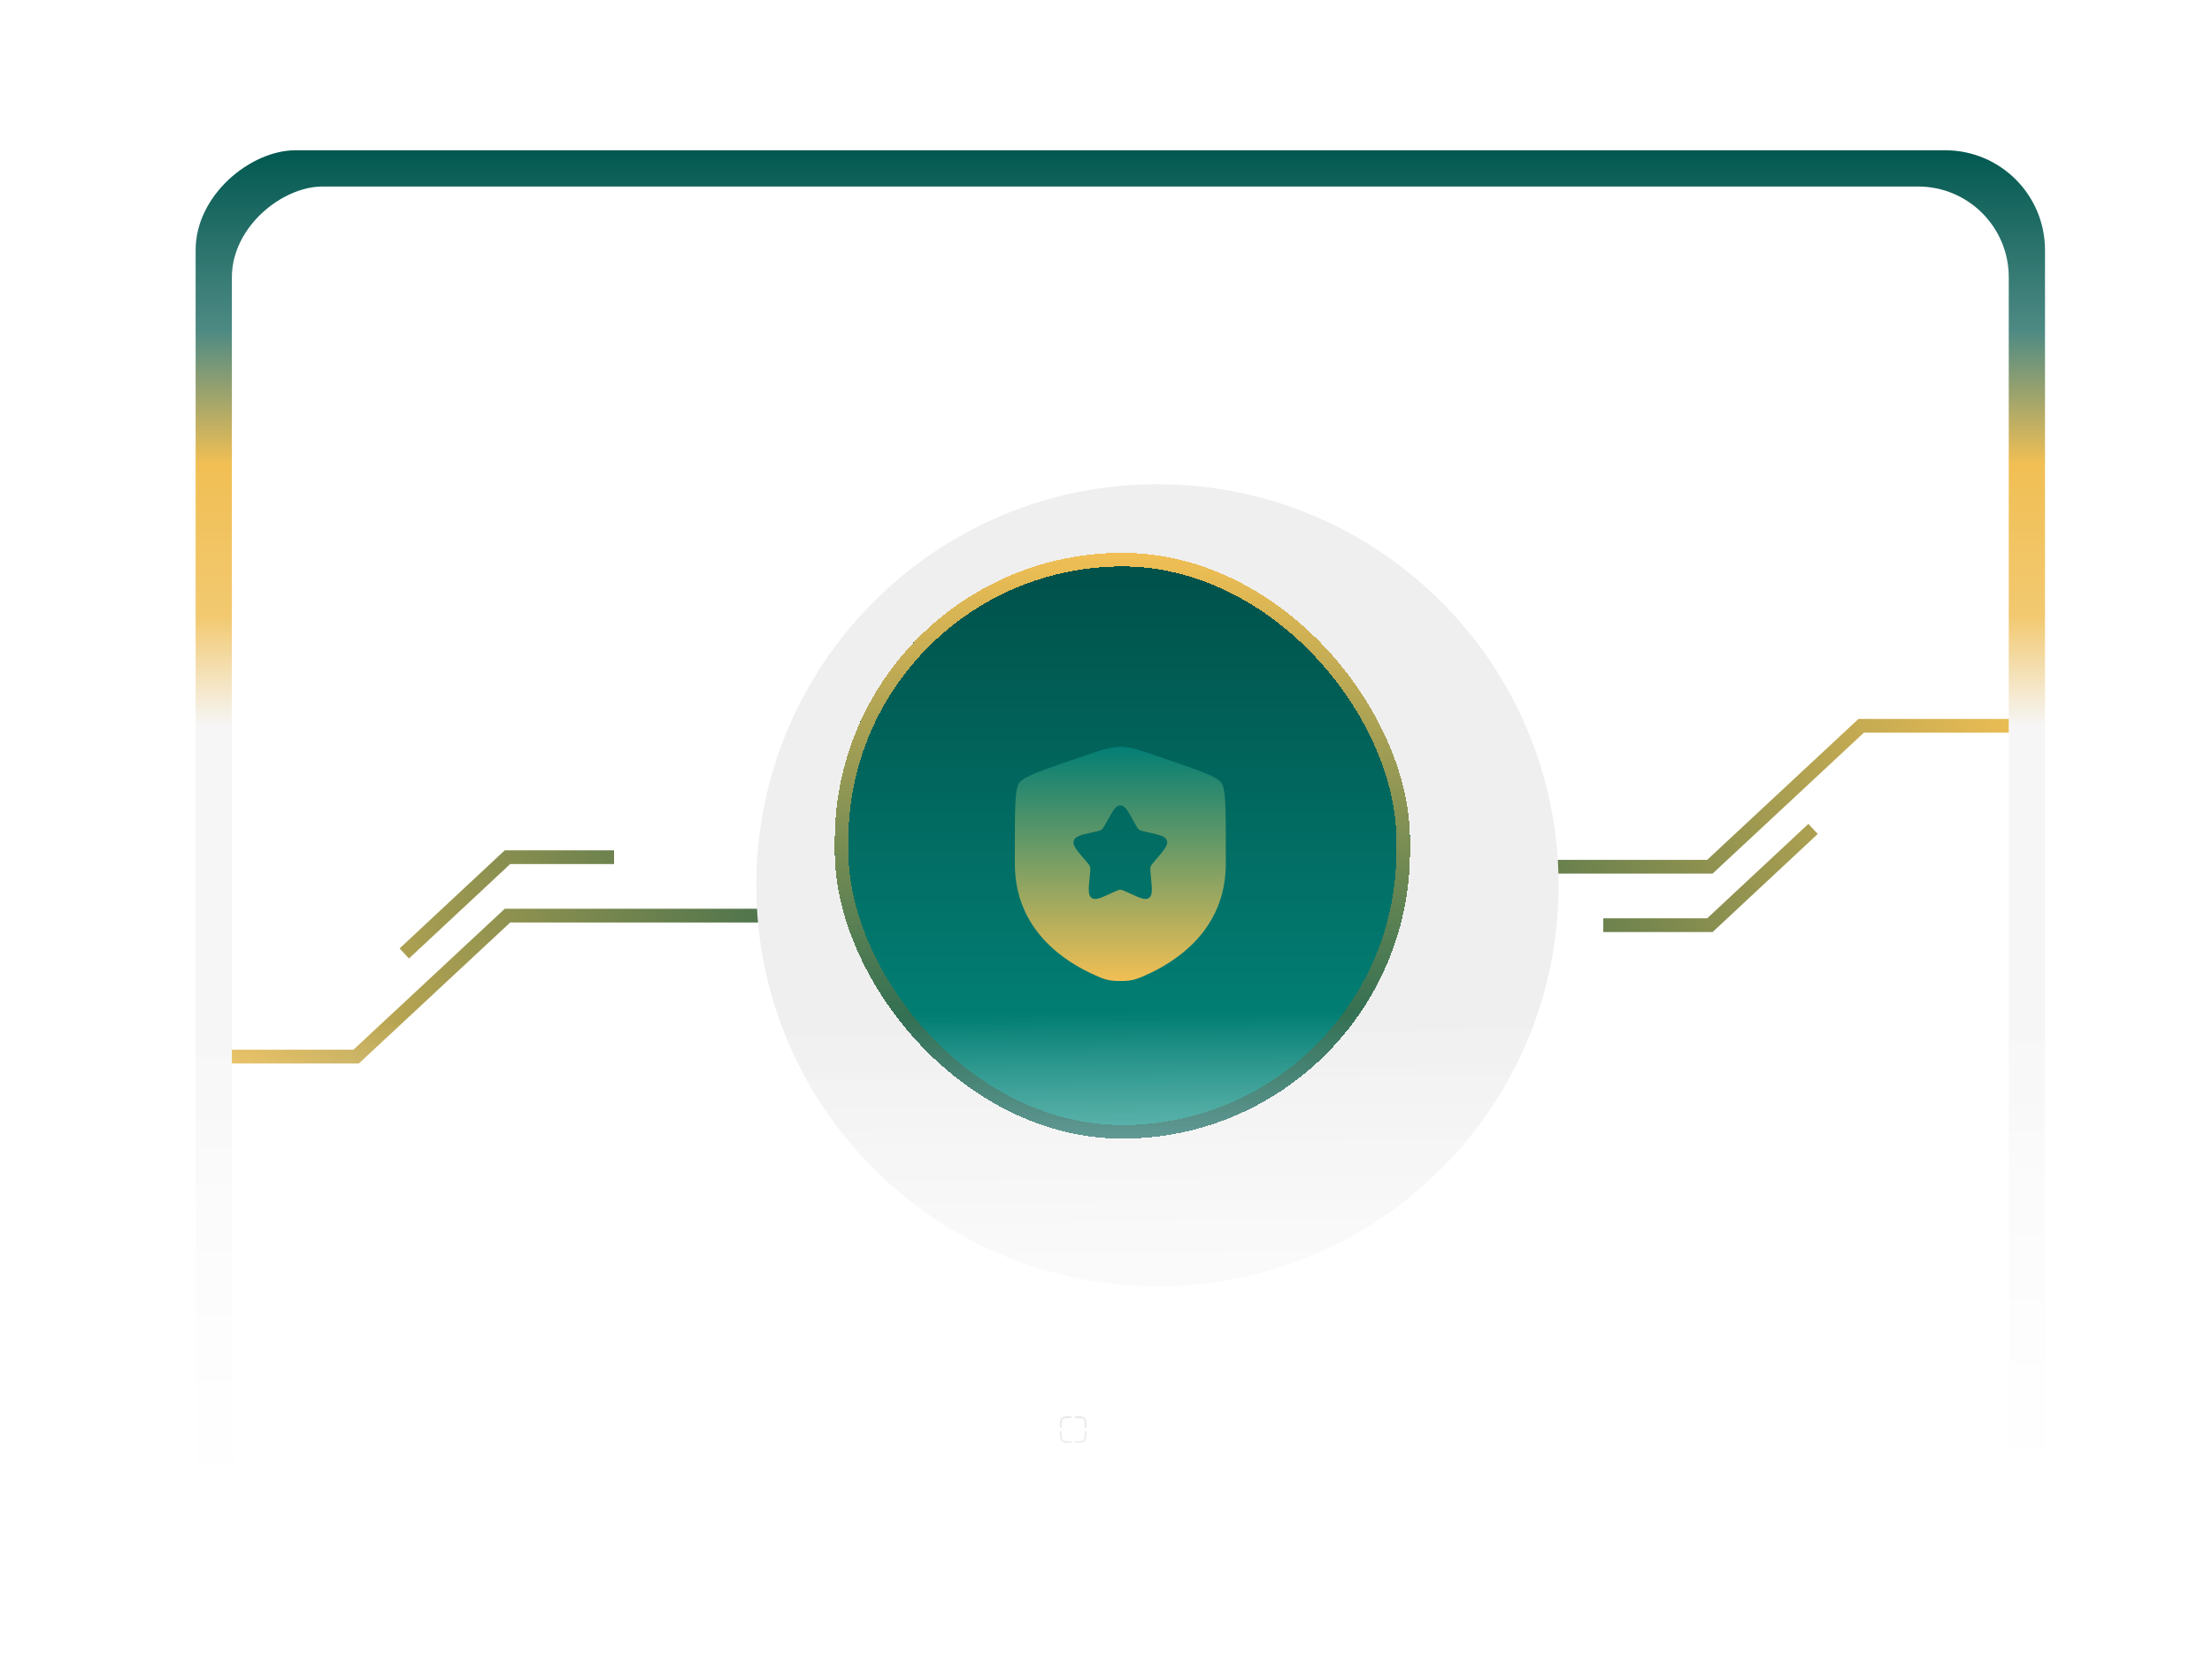 <svg width="488" height="367" viewBox="0 0 488 367" fill="none" xmlns="http://www.w3.org/2000/svg">
<g clip-path="url(#clip0_127_871)" filter="url(#filter0_d_127_871)">
<rect width="456" height="335" transform="translate(11 11)" fill="white"/>
<g filter="url(#filter1_d_127_871)">
<g clip-path="url(#clip1_127_871)">
<rect x="443" y="25" width="311.305" height="408" rx="22.023" transform="rotate(90 443 25)" fill="url(#paint0_linear_127_871)"/>
<g clip-path="url(#clip2_127_871)">
<rect x="435" y="33" width="295.305" height="392" rx="20" transform="rotate(90 435 33)" fill="white"/>
<g filter="url(#filter2_d_127_871)">
<path d="M238.5 65C298.423 65 347 113.577 347 173.5C347 233.423 298.423 282 238.5 282C178.577 282 130 233.423 130 173.5C130 113.577 178.577 65 238.5 65Z" fill="white"/>
</g>
<path d="M297 183.103H369.069L402.448 152H438.862M345.552 196H369.069L391.828 174.759" stroke="url(#paint1_linear_127_871)" stroke-width="3.034"/>
<path d="M175.862 193.897L103.793 193.897L70.414 225L34 225M127.311 181L103.793 181L81.035 202.241" stroke="url(#paint2_linear_127_871)" stroke-width="3.034"/>
<g filter="url(#filter3_d_127_871)">
<path d="M240.5 92C289.377 92 329 131.623 329 180.5C329 229.377 289.377 269 240.5 269C191.623 269 152 229.377 152 180.5C152 131.623 191.623 92 240.5 92Z" fill="#EFEFEF"/>
</g>
<g filter="url(#filter4_d_127_871)">
<path d="M220.236 304.915C220.236 301.616 222.911 298.941 226.21 298.941C229.509 298.941 232.184 301.616 232.184 304.915C232.184 308.214 229.509 310.889 226.21 310.889C222.911 310.889 220.236 308.214 220.236 304.915Z" fill="white" shape-rendering="crispEdges"/>
<g filter="url(#filter5_d_127_871)">
<g clip-path="url(#clip3_127_871)">
<path fill-rule="evenodd" clip-rule="evenodd" d="M225.647 301.973L225.662 301.973C225.776 301.973 225.868 302.065 225.868 302.178C225.868 302.291 225.776 302.383 225.662 302.383C225.14 302.383 224.769 302.384 224.488 302.422C224.212 302.459 224.054 302.528 223.938 302.644C223.822 302.76 223.753 302.919 223.716 303.194C223.678 303.475 223.677 303.846 223.677 304.368C223.677 304.482 223.585 304.574 223.472 304.574C223.359 304.574 223.267 304.482 223.267 304.368L223.267 304.353C223.267 303.85 223.267 303.451 223.309 303.139C223.352 302.818 223.443 302.558 223.648 302.354C223.852 302.149 224.112 302.058 224.433 302.015C224.745 301.973 225.144 301.973 225.647 301.973ZM227.932 302.422C227.65 302.384 227.28 302.383 226.757 302.383C226.644 302.383 226.552 302.291 226.552 302.178C226.552 302.065 226.644 301.973 226.757 301.973L226.773 301.973C227.276 301.973 227.675 301.973 227.987 302.015C228.308 302.058 228.567 302.149 228.772 302.354C228.977 302.558 229.068 302.818 229.111 303.139C229.153 303.451 229.153 303.85 229.153 304.353V304.368C229.153 304.482 229.061 304.574 228.948 304.574C228.834 304.574 228.742 304.482 228.742 304.368C228.742 303.846 228.742 303.475 228.704 303.194C228.667 302.919 228.598 302.76 228.482 302.644C228.366 302.528 228.207 302.459 227.932 302.422ZM223.472 305.258C223.585 305.258 223.677 305.35 223.677 305.464C223.677 305.986 223.678 306.356 223.716 306.638C223.753 306.913 223.822 307.072 223.938 307.188C224.054 307.304 224.212 307.373 224.488 307.41C224.769 307.448 225.14 307.449 225.662 307.449C225.776 307.449 225.868 307.54 225.868 307.654C225.868 307.767 225.776 307.859 225.662 307.859H225.647C225.144 307.859 224.745 307.859 224.433 307.817C224.112 307.774 223.852 307.683 223.648 307.478C223.443 307.273 223.352 307.014 223.309 306.693C223.267 306.381 223.267 305.982 223.267 305.479L223.267 305.464C223.267 305.35 223.359 305.258 223.472 305.258ZM228.948 305.258C229.061 305.258 229.153 305.35 229.153 305.464V305.479C229.153 305.982 229.153 306.381 229.111 306.693C229.068 307.014 228.977 307.273 228.772 307.478C228.567 307.683 228.308 307.774 227.987 307.817C227.675 307.859 227.276 307.859 226.773 307.859H226.757C226.644 307.859 226.552 307.767 226.552 307.654C226.552 307.54 226.644 307.449 226.757 307.449C227.28 307.449 227.65 307.448 227.932 307.41C228.207 307.373 228.366 307.304 228.482 307.188C228.598 307.072 228.667 306.913 228.704 306.638C228.742 306.356 228.742 305.986 228.742 305.464C228.742 305.35 228.834 305.258 228.948 305.258Z" fill="#232323"/>
</g>
</g>
</g>
<g filter="url(#filter6_d_127_871)">
<rect x="176" y="109" width="126.91" height="129.271" rx="63.455" fill="url(#paint3_linear_127_871)" shape-rendering="crispEdges"/>
<rect x="177.5" y="110.5" width="123.91" height="126.271" rx="61.955" stroke="url(#paint4_linear_127_871)" stroke-width="3" shape-rendering="crispEdges"/>
<g clip-path="url(#clip4_127_871)">
<g filter="url(#filter7_d_127_871)">
<path fill-rule="evenodd" clip-rule="evenodd" d="M216.709 155.754C215.733 157.144 215.733 161.278 215.733 169.544V173.615C215.733 188.19 226.692 195.264 233.568 198.267C235.433 199.082 236.365 199.489 239 199.489C241.635 199.489 242.568 199.082 244.433 198.267C251.309 195.264 262.267 188.19 262.267 173.615V169.544C262.267 161.278 262.267 157.144 261.291 155.754C260.315 154.363 256.429 153.033 248.656 150.372L247.175 149.866C243.124 148.479 241.098 147.785 239 147.785C236.903 147.785 234.877 148.479 230.825 149.866L229.344 150.372C221.572 153.033 217.685 154.363 216.709 155.754ZM236.056 164.236L235.718 164.844C235.345 165.511 235.159 165.845 234.869 166.065C234.579 166.286 234.217 166.368 233.495 166.531L232.837 166.68C230.293 167.255 229.021 167.543 228.719 168.516C228.416 169.489 229.283 170.503 231.017 172.531L231.466 173.055C231.959 173.631 232.205 173.92 232.316 174.276C232.427 174.632 232.389 175.017 232.315 175.786L232.247 176.485C231.985 179.191 231.854 180.544 232.646 181.145C233.438 181.746 234.629 181.198 237.01 180.101L237.626 179.818C238.303 179.506 238.642 179.35 239 179.35C239.359 179.35 239.697 179.506 240.374 179.818L240.99 180.101C243.372 181.198 244.562 181.746 245.355 181.145C246.147 180.544 246.016 179.191 245.753 176.486L245.686 175.786C245.611 175.017 245.574 174.632 245.685 174.276C245.796 173.92 246.042 173.631 246.535 173.055L246.983 172.531C248.717 170.503 249.584 169.489 249.282 168.516C248.979 167.543 247.707 167.255 245.164 166.68L244.506 166.531C243.783 166.368 243.422 166.286 243.131 166.065C242.841 165.845 242.655 165.511 242.283 164.844L241.944 164.236C240.634 161.886 239.979 160.711 239 160.711C238.021 160.711 237.366 161.886 236.056 164.236Z" fill="url(#paint5_linear_127_871)"/>
</g>
</g>
</g>
</g>
</g>
</g>
<rect width="129.426" height="455.292" transform="translate(465.274 217) rotate(89.497)" fill="url(#paint6_linear_127_871)"/>
<rect width="129.426" height="455.292" transform="translate(465.274 217) rotate(89.497)" fill="url(#paint7_linear_127_871)"/>
</g>
<defs>
<filter id="filter0_d_127_871" x="0" y="0" width="488" height="367" filterUnits="userSpaceOnUse" color-interpolation-filters="sRGB">
<feFlood flood-opacity="0" result="BackgroundImageFix"/>
<feColorMatrix in="SourceAlpha" type="matrix" values="0 0 0 0 0 0 0 0 0 0 0 0 0 0 0 0 0 0 127 0" result="hardAlpha"/>
<feOffset dx="5" dy="5"/>
<feGaussianBlur stdDeviation="8"/>
<feComposite in2="hardAlpha" operator="out"/>
<feColorMatrix type="matrix" values="0 0 0 0 0 0 0 0 0 0 0 0 0 0 0 0 0 0 0.12 0"/>
<feBlend mode="normal" in2="BackgroundImageFix" result="effect1_dropShadow_127_871"/>
<feBlend mode="normal" in="SourceGraphic" in2="effect1_dropShadow_127_871" result="shape"/>
</filter>
<filter id="filter1_d_127_871" x="10.783" y="0.783" width="462.751" height="366.056" filterUnits="userSpaceOnUse" color-interpolation-filters="sRGB">
<feFlood flood-opacity="0" result="BackgroundImageFix"/>
<feColorMatrix in="SourceAlpha" type="matrix" values="0 0 0 0 0 0 0 0 0 0 0 0 0 0 0 0 0 0 127 0" result="hardAlpha"/>
<feOffset dx="3.159" dy="3.159"/>
<feGaussianBlur stdDeviation="13.688"/>
<feComposite in2="hardAlpha" operator="out"/>
<feColorMatrix type="matrix" values="0 0 0 0 0 0 0 0 0 0 0 0 0 0 0 0 0 0 0.12 0"/>
<feBlend mode="normal" in2="BackgroundImageFix" result="effect1_dropShadow_127_871"/>
<feBlend mode="normal" in="SourceGraphic" in2="effect1_dropShadow_127_871" result="shape"/>
</filter>
<filter id="filter2_d_127_871" x="67.103" y="2.103" width="359.201" height="359.201" filterUnits="userSpaceOnUse" color-interpolation-filters="sRGB">
<feFlood flood-opacity="0" result="BackgroundImageFix"/>
<feColorMatrix in="SourceAlpha" type="matrix" values="0 0 0 0 0 0 0 0 0 0 0 0 0 0 0 0 0 0 127 0" result="hardAlpha"/>
<feOffset dx="8.204" dy="8.204"/>
<feGaussianBlur stdDeviation="35.55"/>
<feComposite in2="hardAlpha" operator="out"/>
<feColorMatrix type="matrix" values="0 0 0 0 0 0 0 0 0 0 0 0 0 0 0 0 0 0 0.12 0"/>
<feBlend mode="normal" in2="BackgroundImageFix" result="effect1_dropShadow_127_871"/>
<feBlend mode="normal" in="SourceGraphic" in2="effect1_dropShadow_127_871" result="shape"/>
</filter>
<filter id="filter3_d_127_871" x="100.697" y="40.697" width="292.989" height="292.989" filterUnits="userSpaceOnUse" color-interpolation-filters="sRGB">
<feFlood flood-opacity="0" result="BackgroundImageFix"/>
<feColorMatrix in="SourceAlpha" type="matrix" values="0 0 0 0 0 0 0 0 0 0 0 0 0 0 0 0 0 0 127 0" result="hardAlpha"/>
<feOffset dx="6.692" dy="6.692"/>
<feGaussianBlur stdDeviation="28.997"/>
<feComposite in2="hardAlpha" operator="out"/>
<feColorMatrix type="matrix" values="0 0 0 0 0 0 0 0 0 0 0 0 0 0 0 0 0 0 0.12 0"/>
<feBlend mode="normal" in2="BackgroundImageFix" result="effect1_dropShadow_127_871"/>
<feBlend mode="normal" in="SourceGraphic" in2="effect1_dropShadow_127_871" result="shape"/>
</filter>
<filter id="filter4_d_127_871" x="217.548" y="296.253" width="19.713" height="19.715" filterUnits="userSpaceOnUse" color-interpolation-filters="sRGB">
<feFlood flood-opacity="0" result="BackgroundImageFix"/>
<feColorMatrix in="SourceAlpha" type="matrix" values="0 0 0 0 0 0 0 0 0 0 0 0 0 0 0 0 0 0 127 0" result="hardAlpha"/>
<feOffset dx="1.195" dy="1.195"/>
<feGaussianBlur stdDeviation="1.941"/>
<feComposite in2="hardAlpha" operator="out"/>
<feColorMatrix type="matrix" values="0 0 0 0 0 0 0 0 0 0 0 0 0 0 0 0 0 0 0.25 0"/>
<feBlend mode="normal" in2="BackgroundImageFix" result="effect1_dropShadow_127_871"/>
<feBlend mode="normal" in="SourceGraphic" in2="effect1_dropShadow_127_871" result="shape"/>
</filter>
<filter id="filter5_d_127_871" x="218.146" y="296.851" width="18.519" height="18.52" filterUnits="userSpaceOnUse" color-interpolation-filters="sRGB">
<feFlood flood-opacity="0" result="BackgroundImageFix"/>
<feColorMatrix in="SourceAlpha" type="matrix" values="0 0 0 0 0 0 0 0 0 0 0 0 0 0 0 0 0 0 127 0" result="hardAlpha"/>
<feOffset dx="1.195" dy="1.195"/>
<feGaussianBlur stdDeviation="1.941"/>
<feComposite in2="hardAlpha" operator="out"/>
<feColorMatrix type="matrix" values="0 0 0 0 0 0 0 0 0 0 0 0 0 0 0 0 0 0 0.25 0"/>
<feBlend mode="normal" in2="BackgroundImageFix" result="effect1_dropShadow_127_871"/>
<feBlend mode="normal" in="SourceGraphic" in2="effect1_dropShadow_127_871" result="shape"/>
</filter>
<filter id="filter6_d_127_871" x="171.165" y="109" width="136.579" height="138.939" filterUnits="userSpaceOnUse" color-interpolation-filters="sRGB">
<feFlood flood-opacity="0" result="BackgroundImageFix"/>
<feColorMatrix in="SourceAlpha" type="matrix" values="0 0 0 0 0 0 0 0 0 0 0 0 0 0 0 0 0 0 127 0" result="hardAlpha"/>
<feOffset dy="4.835"/>
<feGaussianBlur stdDeviation="2.417"/>
<feComposite in2="hardAlpha" operator="out"/>
<feColorMatrix type="matrix" values="0 0 0 0 0 0 0 0 0 0 0 0 0 0 0 0 0 0 0.25 0"/>
<feBlend mode="normal" in2="BackgroundImageFix" result="effect1_dropShadow_127_871"/>
<feBlend mode="normal" in="SourceGraphic" in2="effect1_dropShadow_127_871" result="shape"/>
</filter>
<filter id="filter7_d_127_871" x="211.733" y="147.785" width="54.534" height="59.703" filterUnits="userSpaceOnUse" color-interpolation-filters="sRGB">
<feFlood flood-opacity="0" result="BackgroundImageFix"/>
<feColorMatrix in="SourceAlpha" type="matrix" values="0 0 0 0 0 0 0 0 0 0 0 0 0 0 0 0 0 0 127 0" result="hardAlpha"/>
<feOffset dy="4"/>
<feGaussianBlur stdDeviation="2"/>
<feComposite in2="hardAlpha" operator="out"/>
<feColorMatrix type="matrix" values="0 0 0 0 0 0 0 0 0 0 0 0 0 0 0 0 0 0 0.25 0"/>
<feBlend mode="normal" in2="BackgroundImageFix" result="effect1_dropShadow_127_871"/>
<feBlend mode="normal" in="SourceGraphic" in2="effect1_dropShadow_127_871" result="shape"/>
</filter>
<linearGradient id="paint0_linear_127_871" x1="443" y1="229" x2="570" y2="229" gradientUnits="userSpaceOnUse">
<stop stop-color="#015850"/>
<stop offset="0.314" stop-color="#4E8A84"/>
<stop offset="0.545" stop-color="#F1BF54"/>
<stop offset="0.81" stop-color="#F2C970"/>
<stop offset="1" stop-color="#F6F6F6"/>
</linearGradient>
<linearGradient id="paint1_linear_127_871" x1="435.005" y1="152" x2="316.898" y2="211.572" gradientUnits="userSpaceOnUse">
<stop stop-color="#EABC54"/>
<stop offset="1" stop-color="#446F4C"/>
</linearGradient>
<linearGradient id="paint2_linear_127_871" x1="37.857" y1="225" x2="155.964" y2="165.428" gradientUnits="userSpaceOnUse">
<stop stop-color="#EABC54"/>
<stop offset="1" stop-color="#446F4C"/>
</linearGradient>
<linearGradient id="paint3_linear_127_871" x1="239.455" y1="109" x2="239.455" y2="238.271" gradientUnits="userSpaceOnUse">
<stop stop-color="#005049"/>
<stop offset="1" stop-color="#038A7E"/>
</linearGradient>
<linearGradient id="paint4_linear_127_871" x1="239.455" y1="238.271" x2="239.455" y2="109" gradientUnits="userSpaceOnUse">
<stop stop-color="#015B53"/>
<stop offset="1" stop-color="#F1BF54"/>
</linearGradient>
<linearGradient id="paint5_linear_127_871" x1="239" y1="147.785" x2="239" y2="199.489" gradientUnits="userSpaceOnUse">
<stop stop-color="#037E74"/>
<stop offset="1" stop-color="#F1BF54"/>
</linearGradient>
<linearGradient id="paint6_linear_127_871" x1="0" y1="227.646" x2="129.426" y2="227.646" gradientUnits="userSpaceOnUse">
<stop stop-color="white" stop-opacity="0"/>
<stop offset="1" stop-color="white"/>
</linearGradient>
<linearGradient id="paint7_linear_127_871" x1="0" y1="227.646" x2="129.426" y2="227.646" gradientUnits="userSpaceOnUse">
<stop stop-color="white" stop-opacity="0"/>
<stop offset="1" stop-color="white"/>
</linearGradient>
<clipPath id="clip0_127_871">
<rect width="456" height="335" fill="white" transform="translate(11 11)"/>
</clipPath>
<clipPath id="clip1_127_871">
<rect x="443" y="25" width="311.305" height="408" rx="22.023" transform="rotate(90 443 25)" fill="white"/>
</clipPath>
<clipPath id="clip2_127_871">
<rect x="435" y="33" width="295.305" height="392" rx="20" transform="rotate(90 435 33)" fill="white"/>
</clipPath>
<clipPath id="clip3_127_871">
<rect width="6.571" height="6.571" fill="white" transform="translate(222.925 301.629)"/>
</clipPath>
<clipPath id="clip4_127_871">
<rect width="62.045" height="62.045" fill="white" transform="translate(207.978 142.613)"/>
</clipPath>
</defs>
</svg>
